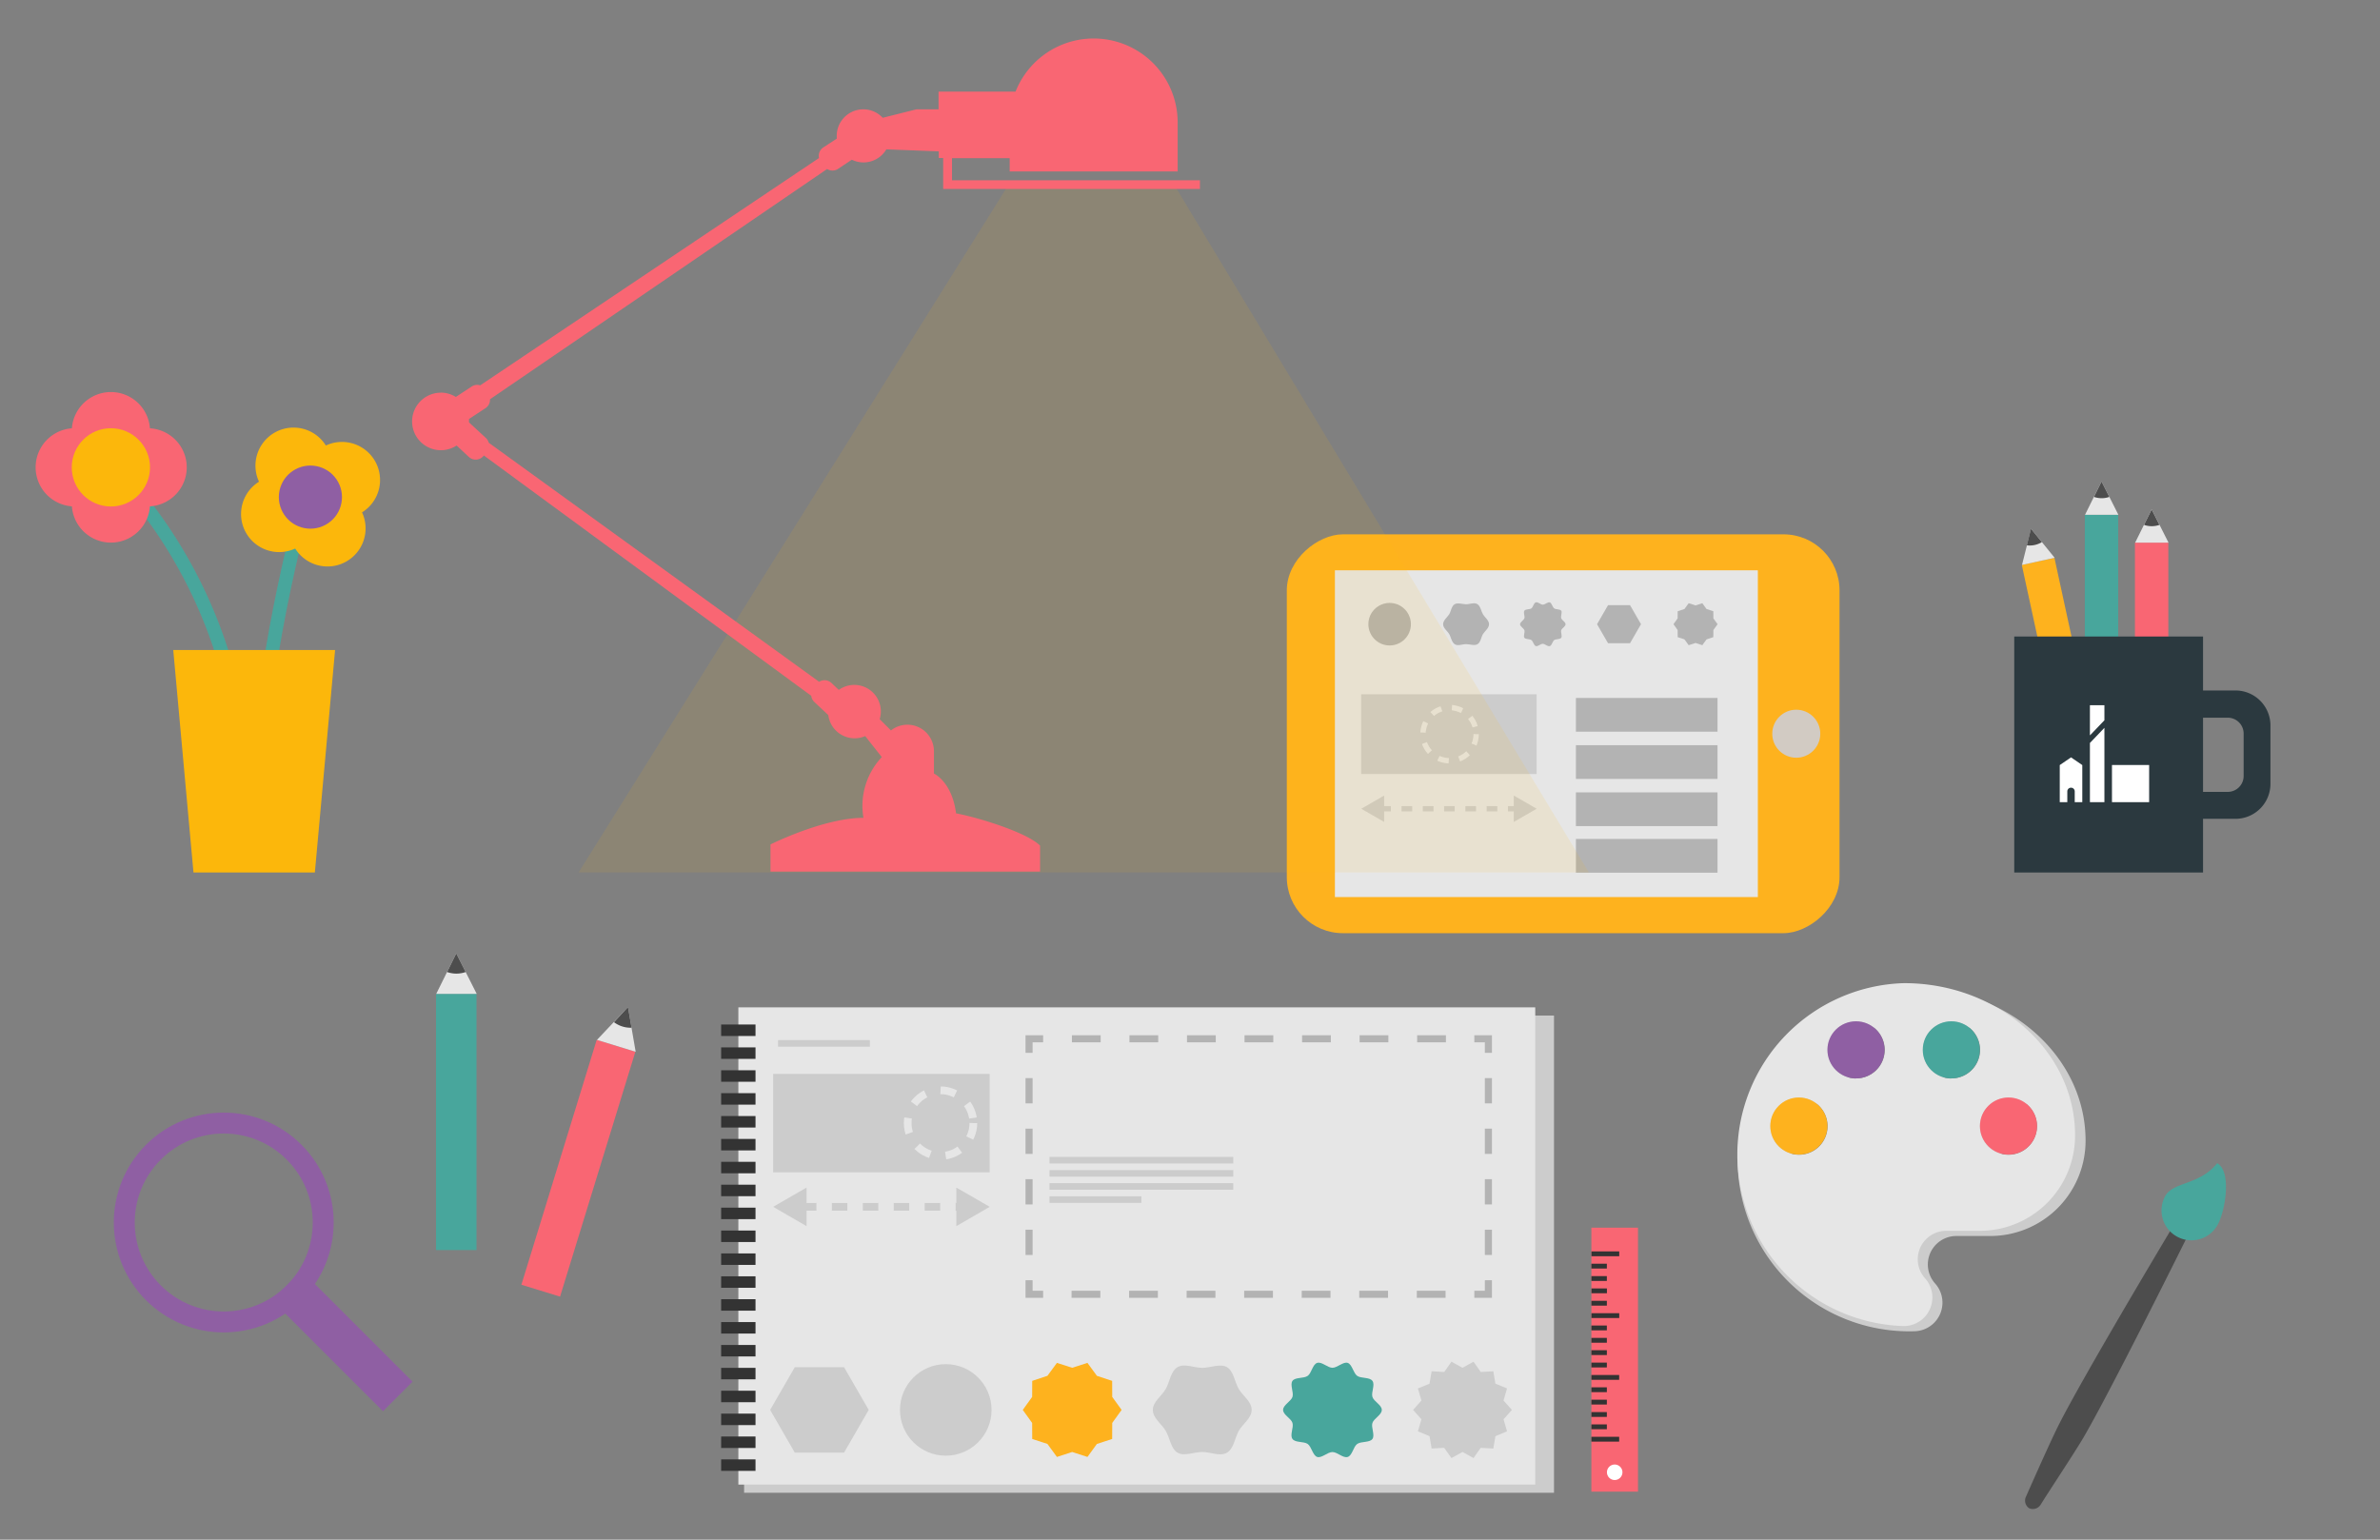 <svg xmlns="http://www.w3.org/2000/svg" viewBox="0 0 340 220"><rect x="0" y="0" width="340" height="220" fill="#808080" stroke="none"/><defs><style>.cls-1{fill:#48a69c;}.cls-2{fill:#e6e6e6;}.cls-3{fill:#4d4d4d;}.cls-4{fill:#f96673;}.cls-5{fill:#ccc;}.cls-6{fill:#8f5fa3;}.cls-7{fill:#feb21e;}.cls-8{fill:#d2cbc3;}.cls-9{fill:#b3b3b3;}.cls-10,.cls-11,.cls-14,.cls-15,.cls-16,.cls-17,.cls-18,.cls-20{fill:none;stroke-miterlimit:10;}.cls-10,.cls-14{stroke:#ccc;}.cls-10,.cls-11{stroke-width:0.76px;}.cls-10{stroke-dasharray:1.52 1.52;}.cls-11,.cls-15{stroke:#e6e6e6;}.cls-11{stroke-dasharray:1.52;}.cls-12{fill:#2b393f;}.cls-13{fill:#fff;}.cls-14,.cls-15{stroke-width:1.1px;}.cls-14{stroke-dasharray:2.21 2.21;}.cls-15{stroke-dasharray:2.21;}.cls-16,.cls-17,.cls-18{stroke:#b3b3b3;stroke-width:1.01px;}.cls-17{stroke-dasharray:4.11 4.11;}.cls-18{stroke-dasharray:3.61 3.61;}.cls-19{fill:#333;}.cls-20{stroke:#8f5fa3;stroke-width:2.99px;}.cls-21,.cls-22{fill:#fcb70b;}.cls-22{opacity:0.1;}</style></defs><title>branding</title><g id="desk"><g id="pencil-green"><rect class="cls-1" x="62.29" y="142.01" width="5.78" height="36.61"/><polygon class="cls-2" points="65.18 136.23 62.32 142.01 68.1 142.01 65.18 136.23"/><path class="cls-3" d="M66.53,138.9l-1.35-2.67-1.31,2.66a4,4,0,0,0,2.66,0Z"/></g><g id="pencil-red"><rect class="cls-4" x="79.74" y="148.62" width="5.78" height="36.61" transform="translate(52.7 -16.91) rotate(17.09)"/><polygon class="cls-2" points="89.71 143.9 85.28 148.59 90.81 150.29 89.71 143.9"/><path class="cls-3" d="M90.22,146.85l-.51-2.95-2,2.16a4,4,0,0,0,2.54.79Z"/></g><g id="palette"><path class="cls-5" d="M273.44,141.22a24.51,24.51,0,1,0,0,49,4.09,4.09,0,0,0,3-6.83,4.07,4.07,0,0,1,3-6.78h4.82A13.62,13.62,0,0,0,297.94,163C297.94,151,287,141.22,273.44,141.22Zm-15,24.51a4.08,4.08,0,1,1,4.08-4.08A4.08,4.08,0,0,1,258.46,165.73Zm8.17-10.89a4.08,4.08,0,1,1,4.08-4.08A4.08,4.08,0,0,1,266.63,154.83Zm13.62,0a4.08,4.08,0,1,1,4.08-4.08A4.08,4.08,0,0,1,280.24,154.83Zm8.17,10.89a4.08,4.08,0,1,1,4.08-4.08A4.08,4.08,0,0,1,288.41,165.73Z"/><path class="cls-2" d="M272,140.48a24.51,24.51,0,0,0,0,49,4.09,4.09,0,0,0,3-6.83,4.07,4.07,0,0,1,3-6.78h4.82a13.62,13.62,0,0,0,13.62-13.62C296.46,150.22,285.49,140.48,272,140.48ZM257,165a4.08,4.08,0,1,1,4.08-4.08A4.08,4.08,0,0,1,257,165Zm8.17-10.89a4.08,4.08,0,1,1,4.08-4.08A4.08,4.08,0,0,1,265.14,154.09Zm13.62,0a4.08,4.08,0,1,1,4.08-4.08A4.08,4.08,0,0,1,278.76,154.09ZM286.93,165A4.08,4.08,0,1,1,291,160.9,4.08,4.08,0,0,1,286.93,165Z"/><circle class="cls-4" cx="286.93" cy="160.9" r="4.08"/><circle class="cls-1" cx="278.76" cy="150.01" r="4.08"/><circle class="cls-6" cx="265.14" cy="150.01" r="4.08"/><circle class="cls-7" cx="256.98" cy="160.9" r="4.08"/></g><g id="tablet"><rect class="cls-7" x="194.82" y="65.36" width="56.99" height="78.96" rx="8.01" ry="8.01" transform="translate(118.47 328.16) rotate(-90)"/><rect class="cls-2" x="197.57" y="74.63" width="46.69" height="60.42" transform="translate(116.07 325.75) rotate(-90)"/><circle class="cls-8" cx="256.61" cy="104.84" r="3.43"/><rect class="cls-9" x="225.13" y="119.88" width="20.23" height="4.82"/><rect class="cls-9" x="225.13" y="113.22" width="20.23" height="4.82"/><rect class="cls-9" x="225.13" y="106.48" width="20.23" height="4.82"/><rect class="cls-9" x="225.13" y="99.73" width="20.23" height="4.82"/><circle class="cls-9" cx="198.52" cy="89.19" r="3.04"/><path class="cls-9" d="M212.72,89.19c0,.55-.6,1-.86,1.4s-.32,1.18-.78,1.45-1.09,0-1.64,0-1.2.31-1.64,0-.51-1-.78-1.45-.86-.84-.86-1.4.6-1,.86-1.4.32-1.18.78-1.45,1.09,0,1.64,0,1.2-.31,1.64,0,.51,1,.78,1.45S212.72,88.64,212.72,89.19Z"/><path class="cls-9" d="M223.65,89.19c0,.33-.53.57-.62.87s.18.81,0,1.07-.75.15-1,.33-.32.76-.63.86-.69-.33-1-.33-.72.42-1,.33-.37-.67-.63-.86-.82-.08-1-.33.1-.76,0-1.07-.62-.54-.62-.86.53-.57.62-.87-.18-.81,0-1.07.75-.15,1-.33.32-.76.63-.86.69.33,1,.33.72-.42,1-.33.37.67.63.86.82.08,1,.33-.1.76,0,1.07S223.65,88.86,223.65,89.19Z"/><polygon class="cls-9" points="245.37 89.19 244.77 90.02 244.76 91.04 243.79 91.36 243.19 92.19 242.22 91.87 241.24 92.19 240.64 91.36 239.67 91.04 239.66 90.02 239.07 89.19 239.66 88.36 239.67 87.34 240.64 87.02 241.24 86.19 242.22 86.51 243.19 86.19 243.79 87.02 244.76 87.34 244.77 88.36 245.37 89.19"/><polygon class="cls-9" points="232.86 86.47 229.72 86.47 228.15 89.19 229.72 91.91 232.86 91.91 234.43 89.19 232.86 86.47"/><rect class="cls-5" x="194.45" y="99.2" width="25.07" height="11.4"/><line class="cls-10" x1="197.18" y1="115.56" x2="216.8" y2="115.56"/><polygon class="cls-5" points="197.74 117.45 194.46 115.56 197.74 113.67 197.74 117.45"/><polygon class="cls-5" points="216.25 117.45 219.53 115.56 216.25 113.67 216.25 117.45"/><circle class="cls-11" cx="207.08" cy="104.9" r="3.8"/></g><g id="cup"><rect class="cls-7" x="291.98" y="79.87" width="4.77" height="30.22" transform="translate(-13.45 64.62) rotate(-12.25)"/><polygon class="cls-2" points="290.15 75.55 288.86 80.72 293.52 79.7 290.15 75.55"/><path class="cls-3" d="M291.7,77.47l-1.56-1.92-.59,2.37a3.33,3.33,0,0,0,2.15-.46Z"/><rect class="cls-1" x="297.83" y="73.56" width="4.77" height="30.22"/><polygon class="cls-2" points="300.22 68.79 297.86 73.56 302.63 73.56 300.22 68.79"/><path class="cls-3" d="M301.33,71l-1.11-2.2L299.14,71a3.33,3.33,0,0,0,2.2,0Z"/><rect class="cls-4" x="304.99" y="77.54" width="4.77" height="30.22"/><polygon class="cls-2" points="307.38 72.77 305.02 77.54 309.79 77.54 307.38 72.77"/><path class="cls-3" d="M308.49,75l-1.11-2.2L306.29,75a3.33,3.33,0,0,0,2.2,0Z"/><rect class="cls-12" x="287.75" y="90.95" width="26.97" height="33.72"/><path class="cls-12" d="M319.35,117h-10.4V98.66h10.4a5,5,0,0,1,5,5v8.27A5,5,0,0,1,319.35,117Zm-6.54-3.85h5.44a2.27,2.27,0,0,0,2.27-2.27v-6.06a2.27,2.27,0,0,0-2.27-2.27H312.8Z"/><rect class="cls-13" x="301.71" y="109.31" width="5.31" height="5.31"/><polygon class="cls-13" points="298.56 114.62 300.63 114.62 300.63 104 298.56 106.16 298.56 114.62"/><polygon class="cls-13" points="298.56 100.77 298.56 105.08 300.63 102.92 300.63 100.77 298.56 100.77"/><path class="cls-13" d="M295.86,108.22l-1.61,1.1v5.3h1.08v-1.54a.53.53,0,0,1,.53-.53h0a.53.53,0,0,1,.53.53v1.54h1.08v-5.3Z"/></g><g id="notes"><rect class="cls-5" x="106.3" y="145.11" width="115.7" height="68.19"/><rect class="cls-2" x="105.48" y="143.94" width="113.84" height="68.19"/><rect class="cls-5" x="149.93" y="165.31" width="26.25" height="0.94"/><rect class="cls-5" x="149.93" y="167.19" width="26.25" height="0.94"/><rect class="cls-5" x="149.93" y="169.06" width="26.25" height="0.94"/><rect class="cls-5" x="149.93" y="170.94" width="13.12" height="0.94"/><rect class="cls-5" x="111.15" y="148.62" width="13.12" height="0.94"/><rect class="cls-5" x="110.45" y="153.45" width="30.93" height="14.06"/><line class="cls-14" x1="114.42" y1="172.44" x2="137.42" y2="172.44"/><polygon class="cls-5" points="115.22 175.2 110.45 172.44 115.22 169.69 115.22 175.2"/><polygon class="cls-5" points="136.62 175.2 141.39 172.44 136.62 169.69 136.62 175.2"/><circle class="cls-15" cx="134.36" cy="160.48" r="4.69"/><polyline class="cls-16" points="212.63 182.93 212.63 184.94 210.62 184.94"/><line class="cls-17" x1="206.51" y1="184.94" x2="151.07" y2="184.94"/><polyline class="cls-16" points="149.02 184.94 147.01 184.94 147.01 182.93"/><line class="cls-18" x1="147.01" y1="179.32" x2="147.01" y2="152.25"/><polyline class="cls-16" points="147.01 150.44 147.01 148.43 149.02 148.43"/><line class="cls-17" x1="153.13" y1="148.43" x2="208.56" y2="148.43"/><polyline class="cls-16" points="210.62 148.43 212.63 148.43 212.63 150.44"/><line class="cls-18" x1="212.63" y1="154.05" x2="212.63" y2="181.13"/><circle class="cls-5" cx="135.11" cy="201.46" r="6.54"/><path class="cls-5" d="M178.81,201.46c0,1.19-1.29,2-1.85,3s-.69,2.53-1.68,3.11-2.34-.1-3.53-.1-2.57.66-3.53.1-1.1-2.12-1.68-3.11-1.85-1.82-1.85-3,1.29-2,1.85-3,.69-2.53,1.68-3.11,2.34.1,3.53.1,2.57-.66,3.53-.1,1.1,2.12,1.68,3.11S178.81,200.27,178.81,201.46Z"/><path class="cls-1" d="M197.4,201.46c0,.71-1.13,1.22-1.34,1.86s.39,1.74,0,2.29-1.62.31-2.18.72-.69,1.64-1.35,1.85-1.48-.7-2.18-.7-1.55.91-2.18.7-.8-1.45-1.35-1.85-1.77-.16-2.18-.72.2-1.63,0-2.29-1.34-1.15-1.34-1.86,1.13-1.22,1.34-1.86-.39-1.74,0-2.29,1.62-.31,2.18-.72.69-1.64,1.35-1.85,1.48.7,2.18.7,1.55-.91,2.18-.7.8,1.45,1.35,1.85,1.77.16,2.18.72-.2,1.63,0,2.29S197.4,200.75,197.4,201.46Z"/><polygon class="cls-7" points="160.23 201.46 158.89 203.32 158.88 205.61 156.7 206.32 155.35 208.18 153.17 207.47 150.99 208.18 149.63 206.32 147.46 205.61 147.45 203.32 146.11 201.46 147.45 199.6 147.46 197.31 149.63 196.59 150.99 194.74 153.17 195.44 155.35 194.74 156.7 196.59 158.88 197.31 158.89 199.6 160.23 201.46"/><polygon class="cls-5" points="215.99 201.46 214.79 202.8 215.29 204.52 213.63 205.21 213.33 206.98 211.53 206.88 210.5 208.34 208.93 207.47 207.35 208.34 206.31 206.88 204.52 206.98 204.22 205.21 202.56 204.52 203.06 202.8 201.87 201.46 203.06 200.12 202.56 198.39 204.22 197.71 204.52 195.94 206.32 196.04 207.35 194.57 208.93 195.44 210.5 194.57 211.54 196.04 213.33 195.94 213.63 197.71 215.29 198.39 214.79 200.12 215.99 201.46"/><polygon class="cls-5" points="120.58 195.36 113.54 195.36 110.02 201.46 113.54 207.56 120.58 207.56 124.1 201.46 120.58 195.36"/><rect class="cls-19" x="103.02" y="146.39" width="4.91" height="1.64"/><rect class="cls-19" x="103.02" y="149.66" width="4.91" height="1.64"/><rect class="cls-19" x="103.02" y="152.93" width="4.91" height="1.64"/><rect class="cls-19" x="103.02" y="156.2" width="4.91" height="1.64"/><rect class="cls-19" x="103.02" y="159.47" width="4.91" height="1.64"/><rect class="cls-19" x="103.02" y="162.74" width="4.91" height="1.64"/><rect class="cls-19" x="103.02" y="166.01" width="4.91" height="1.64"/><rect class="cls-19" x="103.02" y="169.28" width="4.91" height="1.64"/><rect class="cls-19" x="103.02" y="172.56" width="4.91" height="1.64"/><rect class="cls-19" x="103.02" y="175.83" width="4.91" height="1.64"/><rect class="cls-19" x="103.02" y="179.1" width="4.91" height="1.64"/><rect class="cls-19" x="103.02" y="182.37" width="4.91" height="1.64"/><rect class="cls-19" x="103.02" y="185.64" width="4.91" height="1.64"/><rect class="cls-19" x="103.02" y="188.91" width="4.91" height="1.64"/><rect class="cls-19" x="103.02" y="192.18" width="4.91" height="1.64"/><rect class="cls-19" x="103.02" y="195.45" width="4.91" height="1.64"/><rect class="cls-19" x="103.02" y="198.72" width="4.91" height="1.64"/><rect class="cls-19" x="103.02" y="201.99" width="4.91" height="1.64"/><rect class="cls-19" x="103.02" y="205.26" width="4.91" height="1.64"/><rect class="cls-19" x="103.02" y="208.53" width="4.91" height="1.64"/></g><g id="magnifying-glass"><circle class="cls-20" cx="31.97" cy="174.68" r="14.21" transform="translate(-114.16 73.77) rotate(-45)"/><rect class="cls-6" x="45.9" y="180.39" width="5.98" height="22.43" transform="translate(-121.16 90.69) rotate(-45)"/></g><g id="ruler"><rect class="cls-4" x="211.81" y="190.95" width="37.72" height="6.66" transform="translate(424.95 -36.39) rotate(90)"/><rect class="cls-19" x="228.99" y="177.16" width="0.69" height="3.97" transform="translate(408.48 -50.18) rotate(90)"/><rect class="cls-19" x="228.1" y="179.81" width="0.69" height="2.21" transform="translate(409.36 -47.53) rotate(90)"/><rect class="cls-19" x="228.1" y="181.58" width="0.69" height="2.21" transform="translate(411.13 -45.76) rotate(90)"/><rect class="cls-19" x="228.1" y="183.34" width="0.69" height="2.21" transform="translate(412.9 -44) rotate(90)"/><rect class="cls-19" x="228.1" y="185.11" width="0.69" height="2.21" transform="translate(414.66 -42.23) rotate(90)"/><rect class="cls-19" x="228.99" y="185.99" width="0.69" height="3.97" transform="translate(417.31 -41.35) rotate(90)"/><rect class="cls-19" x="228.1" y="188.64" width="0.69" height="2.21" transform="translate(418.19 -38.7) rotate(90)"/><rect class="cls-19" x="228.1" y="190.41" width="0.69" height="2.21" transform="translate(419.96 -36.93) rotate(90)"/><rect class="cls-19" x="228.1" y="192.18" width="0.69" height="2.21" transform="translate(421.73 -35.17) rotate(90)"/><rect class="cls-19" x="228.1" y="193.94" width="0.69" height="2.21" transform="translate(423.49 -33.4) rotate(90)"/><rect class="cls-19" x="228.99" y="194.83" width="0.69" height="3.97" transform="translate(426.14 -32.52) rotate(90)"/><rect class="cls-19" x="228.1" y="197.48" width="0.69" height="2.21" transform="translate(427.03 -29.87) rotate(90)"/><rect class="cls-19" x="228.1" y="199.24" width="0.69" height="2.21" transform="translate(428.79 -28.1) rotate(90)"/><rect class="cls-19" x="228.1" y="201.01" width="0.69" height="2.21" transform="translate(430.56 -26.33) rotate(90)"/><rect class="cls-19" x="228.1" y="202.77" width="0.69" height="2.21" transform="translate(432.32 -24.57) rotate(90)"/><rect class="cls-19" x="228.99" y="203.66" width="0.69" height="3.97" transform="translate(434.97 -23.69) rotate(90)"/><circle class="cls-13" cx="230.67" cy="210.37" r="1.11"/></g><g id="brush"><path class="cls-3" d="M297.73,205.25c3.76-6.5,12.88-24.81,15.32-29.72a1.32,1.32,0,0,0-.4-1.78h0a1.32,1.32,0,0,0-1.71.62c-2.82,4.71-13.29,22.28-16.72,29-1.13,2.2-3.67,7.94-4.77,10.43a1.31,1.31,0,0,0,.43,1.71h0a1.31,1.31,0,0,0,1.67-.56C293,212.63,296.49,207.39,297.73,205.25Z"/><path class="cls-1" d="M316.81,175a4.27,4.27,0,1,1-7.5-4.09c1.13-2.07,4.9-1.54,7.43-4.7C318.82,167.35,317.94,172.94,316.81,175Z"/></g><g id="flowers"><path class="cls-1" d="M38.24,109.25H36.31c0-15.37,6.71-39.52,6.78-39.76l1.86.52C44.88,70.25,38.24,94.15,38.24,109.25Z"/><path class="cls-1" d="M33.43,105.51a67.34,67.34,0,0,0-18-37.95l1.32-1.41a69.36,69.36,0,0,1,18.6,39.12Z"/><polygon class="cls-21" points="44.98 124.67 27.64 124.67 24.75 92.88 47.87 92.88 44.98 124.67"/><path class="cls-21" d="M53.64,66a5.44,5.44,0,0,0-7.09-2.34A5.44,5.44,0,0,0,37,68.83a5.44,5.44,0,0,0,5.17,9.55,5.44,5.44,0,0,0,9.55-5.17A5.44,5.44,0,0,0,53.64,66Z"/><circle class="cls-6" cx="44.35" cy="71.02" r="4.51" transform="translate(-28.44 29.64) rotate(-28.39)"/><path class="cls-4" d="M26.68,66.78a5.59,5.59,0,0,0-5.26-5.58,5.59,5.59,0,0,0-11.15,0,5.59,5.59,0,0,0,0,11.15,5.59,5.59,0,0,0,11.15,0A5.59,5.59,0,0,0,26.68,66.78Z"/><circle class="cls-21" cx="15.84" cy="66.78" r="5.59"/></g><g id="lamp"><polygon class="cls-22" points="226.99 124.67 82.65 124.67 144 26.52 167.81 26.52 226.99 124.67"/><path class="cls-4" d="M62.95,56.1a4.09,4.09,0,0,1,2.17.62l2.26-1.49a1.43,1.43,0,0,1,1.22-.17L117,22.58a1.44,1.44,0,0,1,.61-1.51l1.94-1.27a3.8,3.8,0,0,1,3.78-4.18,3.78,3.78,0,0,1,2.77,1.21l4.82-1.21h3.16V13.09h11A12,12,0,0,1,156.24,5.5h0a12,12,0,0,1,12,12v7h-24v-1.9H136v3.16h35.42V27H134.74V22.58h-.63v-.95l-7.49-.29a3.78,3.78,0,0,1-4.93,1.48l-2,1.33a1.44,1.44,0,0,1-1.53,0L70,57.05a1.44,1.44,0,0,1-.64,1.27L67,59.87c0,.11,0,.22,0,.34s0,.09,0,.14l2.42,2.24a1.43,1.43,0,0,1,.4.67l47.2,34.16a1.44,1.44,0,0,1,1.75.16l1.06,1a3.79,3.79,0,0,1,5.84,4.18l1.61,1.61a3.79,3.79,0,0,1,6.14,3v3.16s2.59,1.18,3.16,5.69c3,.54,10.12,2.71,12,4.61v3.71H110.07v-3.88s7.59-3.8,13.28-3.8a10.15,10.15,0,0,1,2.62-8.68l-2.37-3a3.79,3.79,0,0,1-5.27-3l-2-1.88a1.43,1.43,0,0,1-.44-.88h0L69.13,65.09l-.13.14a1.44,1.44,0,0,1-2,.08l-1.77-1.65a4.11,4.11,0,1,1-2.24-7.55Z"/></g></g></svg>